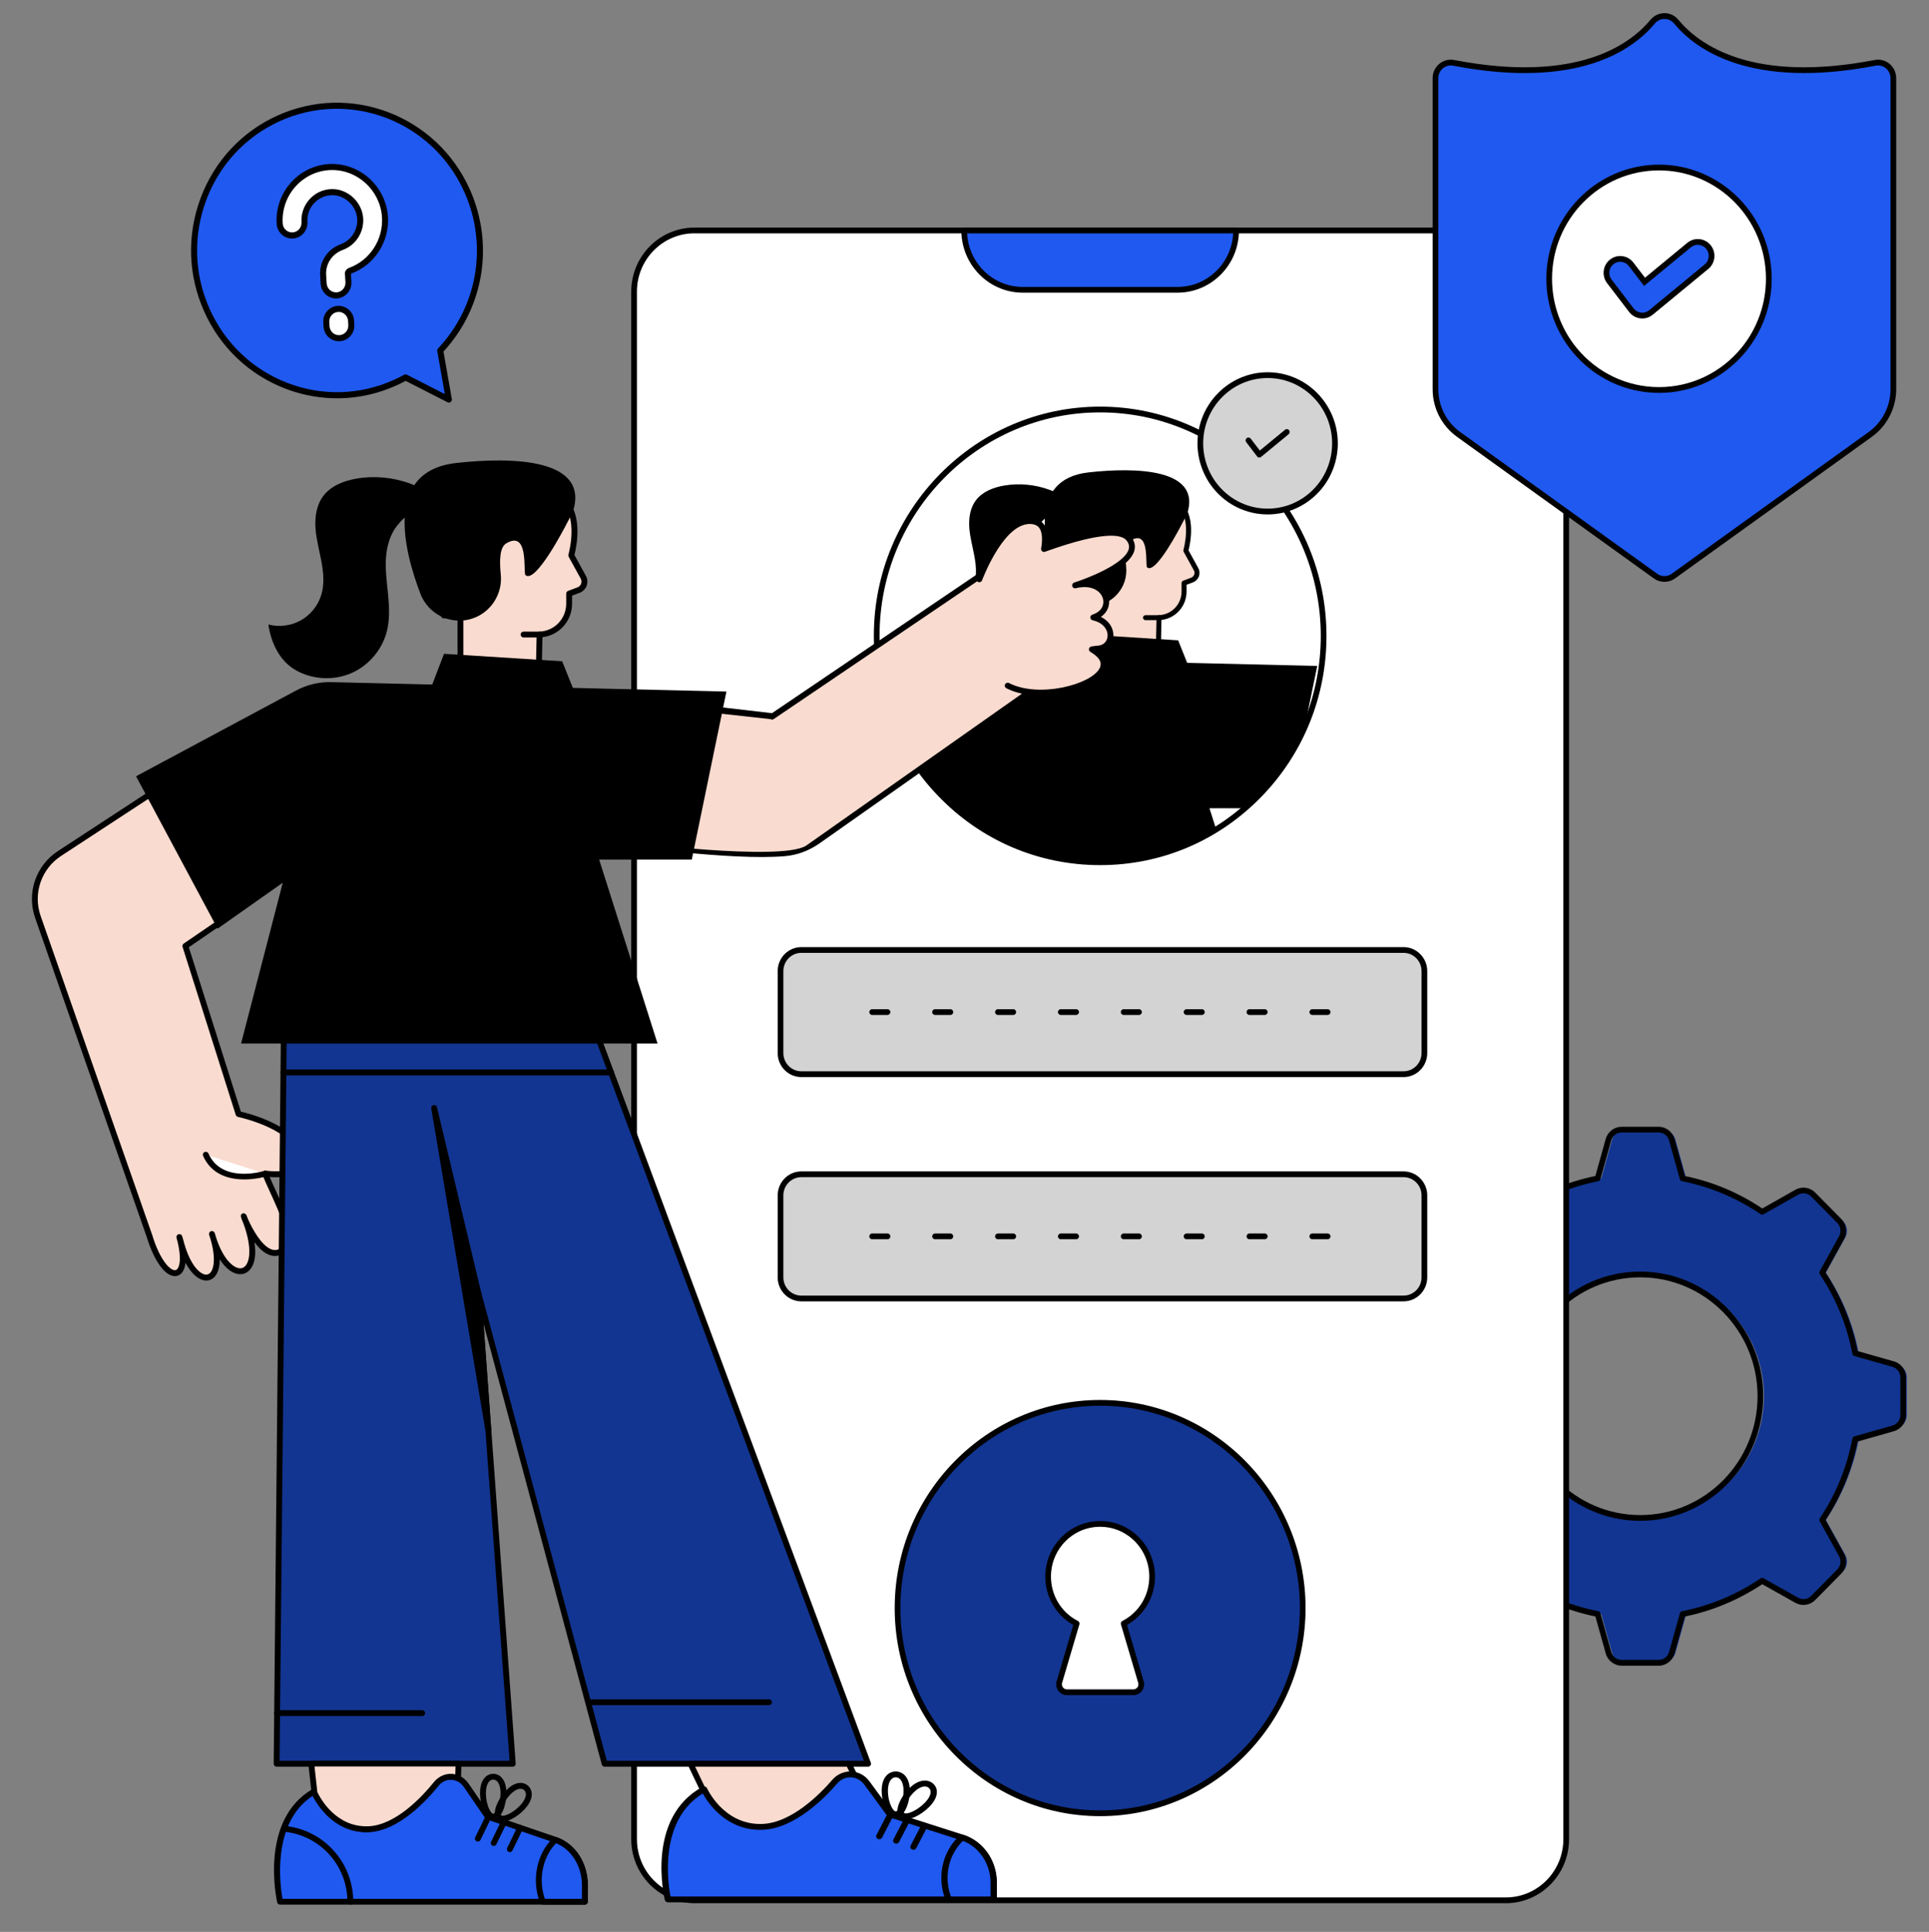 <?xml version="1.0" encoding="UTF-8"?>
<svg id="Layer_1" data-name="Layer 1" xmlns="http://www.w3.org/2000/svg" xmlns:xlink="http://www.w3.org/1999/xlink" viewBox="0 0 1071.06 1072.72">
  <rect x="0" y="0" width="1071.06" height="1072.72" fill="#808080" stroke="none"/>
  <defs>
    <style>
      .cls-1 {
        fill: none;
      }

      .cls-2 {
        clip-path: url(#clippath);
      }

      .cls-3 {
        fill: #f9dbcf;
      }

      .cls-4 {
        fill: #fff;
      }

      .cls-5 {
        fill: #d3d3d3;
      }

      .cls-6 {
        fill: #123591;
      }

      .cls-7 {
        fill: #1f59f0;
      }
    </style>
    <clipPath id="clippath">
      <path id="clip" class="cls-1" d="M734.92,353.1c0,34.05-13.36,64.92-35.08,87.57-22.54,23.51-54.09,38.12-89,38.12s-66.46-14.61-89-38.12c-21.72-22.64-35.08-53.51-35.08-87.57,0-69.42,55.55-125.7,124.07-125.7,68.52,0,124.07,56.28,124.07,125.7Z"/>
    </clipPath>
  </defs>
  <path class="cls-6" d="M1053.19,757.43l-21.12-6c-3.11-16.27-9.45-31.46-18.28-44.74l10.76-19.49c1.65-3,1.14-6.77-1.27-9.2l-14.51-14.73c-2.41-2.42-6.13-2.94-9.11-1.27l-19.24,10.88c-13.1-8.95-28.09-15.36-44.15-18.52l-6.01-21.5c-.92-3.31-3.92-5.61-7.32-5.61h-20.51c-3.42,0-6.4,2.3-7.34,5.61l-6.01,21.51c-16.04,3.17-31.03,9.58-44.15,18.52l-19.24-10.88c-2.98-1.68-6.68-1.16-9.09,1.27l-14.53,14.72c-2.41,2.44-2.93,6.2-1.25,9.2l10.74,19.49c-8.83,13.29-15.16,28.47-18.28,44.74l-21.12,6c-3.29,.93-5.55,3.97-5.55,7.44v20.84c0,3.47,2.26,6.49,5.55,7.44l21.12,6c3.13,16.36,9.45,31.55,18.28,44.82l-10.74,19.4c-1.65,3.02-1.14,6.78,1.27,9.23l14.52,14.72c2.41,2.42,6.11,2.96,9.09,1.29l19.24-10.83c13.11,8.85,28.11,15.28,44.15,18.45l6.01,21.49c.94,3.31,3.92,5.61,7.34,5.61h20.51c3.4,0,6.4-2.29,7.32-5.61l6.01-21.49c16.06-3.17,31.05-9.6,44.15-18.45l19.26,10.83c2.96,1.68,6.68,1.13,9.07-1.29l14.53-14.72c2.41-2.44,2.93-6.21,1.25-9.23l-10.74-19.4c8.83-13.27,15.18-28.45,18.28-44.82l21.11-6c3.29-.95,5.55-3.97,5.55-7.44v-20.84c0-3.46-2.26-6.5-5.55-7.43Zm-140.46,85.44c-36.94,0-66.83-30.26-66.83-67.59s29.89-67.61,66.83-67.61,66.71,30.28,66.71,67.61c0,37.33-29.89,67.59-66.71,67.59Z"/>
  <path d="M920.94,924.9h-20.51c-4.09,0-7.73-2.78-8.85-6.77l-5.75-20.55c-15.3-3.15-29.75-9.19-42.96-17.95l-18.4,10.36c-3.56,2.01-8.07,1.37-10.97-1.55l-14.52-14.73c-2.89-2.93-3.53-7.51-1.53-11.13l10.27-18.55c-8.69-13.29-14.67-27.95-17.79-43.61l-20.18-5.74c-3.95-1.14-6.71-4.83-6.71-8.98v-20.83c0-4.17,2.76-7.86,6.71-8.98l20.18-5.73c3.13-15.61,9.11-30.24,17.79-43.54l-10.28-18.63c-2.01-3.61-1.39-8.18,1.51-11.12l14.53-14.72c2.9-2.91,7.41-3.54,10.97-1.53l18.4,10.4c13.12-8.79,27.57-14.86,42.96-18.03l5.75-20.56c1.12-3.99,4.77-6.77,8.86-6.77h20.51c4.1,0,7.74,2.79,8.84,6.78l5.75,20.56c15.41,3.17,29.86,9.23,42.96,18.03l18.4-10.4c3.57-2.01,8.09-1.39,10.98,1.53l14.52,14.73c2.89,2.93,3.53,7.51,1.53,11.12l-10.29,18.64c8.71,13.33,14.69,27.96,17.79,43.54l20.18,5.74c3.95,1.12,6.71,4.81,6.71,8.97v20.83c0,4.14-2.75,7.84-6.7,8.97l-20.19,5.74c-3.09,15.63-9.07,30.29-17.79,43.61l10.27,18.54c2.01,3.62,1.38,8.2-1.51,11.14l-14.53,14.72c-2.89,2.93-7.4,3.57-10.96,1.55l-18.41-10.35c-13.2,8.77-27.64,14.8-42.96,17.95l-5.75,20.55c-1.1,3.98-4.74,6.77-8.84,6.77Zm-78.01-48.75c.31,0,.61,.09,.88,.27,13.35,9.01,28.01,15.14,43.57,18.21,.58,.12,1.05,.55,1.22,1.13l6.02,21.48c.74,2.62,3.13,4.45,5.82,4.45h20.51c2.69,0,5.07-1.83,5.8-4.44l6.01-21.49c.16-.58,.63-1.02,1.22-1.13,15.58-3.07,30.24-9.2,43.57-18.21,.49-.33,1.12-.36,1.64-.07l19.26,10.83c2.34,1.33,5.29,.9,7.18-1.02l14.53-14.72c1.9-1.93,2.31-4.93,.99-7.31l-10.75-19.4c-.29-.53-.26-1.18,.07-1.68,8.95-13.46,15.02-28.34,18.04-44.23,.11-.6,.55-1.07,1.12-1.24l21.12-6c2.63-.76,4.4-3.13,4.4-5.9v-20.83c0-2.73-1.81-5.16-4.4-5.9h0l-21.12-6c-.58-.16-1.01-.64-1.12-1.24-3.02-15.83-9.1-30.69-18.04-44.16-.34-.5-.36-1.15-.07-1.68l10.76-19.49c1.31-2.37,.89-5.36-1.01-7.29l-14.52-14.72c-1.9-1.91-4.88-2.32-7.22-1l-19.24,10.88c-.51,.29-1.16,.26-1.65-.07-13.23-9.04-27.89-15.19-43.56-18.28-.58-.12-1.05-.55-1.22-1.13l-6.01-21.51c-.72-2.62-3.11-4.44-5.8-4.44h-20.51c-2.69,0-5.08,1.83-5.82,4.45l-6.01,21.5c-.16,.58-.63,1.02-1.22,1.13-15.66,3.09-30.31,9.24-43.56,18.28-.49,.33-1.14,.36-1.65,.07l-19.24-10.88c-2.35-1.32-5.31-.9-7.2,1l-14.53,14.72c-1.9,1.93-2.31,4.92-.99,7.29l10.75,19.5c.29,.53,.26,1.17-.07,1.67-8.92,13.43-14.99,28.28-18.04,44.16-.11,.59-.55,1.07-1.12,1.23l-21.11,6c-2.59,.73-4.4,3.16-4.4,5.9v20.83c0,2.77,1.77,5.13,4.41,5.9l21.11,6c.57,.16,1.01,.64,1.12,1.24,3.04,15.93,9.11,30.81,18.04,44.23,.34,.5,.36,1.15,.07,1.68l-10.74,19.4c-1.31,2.38-.89,5.39,1.01,7.31l14.51,14.72c1.9,1.92,4.87,2.33,7.2,1.02l19.24-10.83c.22-.12,.48-.18,.75-.18Zm67.8-31.69c-37.72,0-68.41-31.04-68.41-69.19s30.69-69.21,68.41-69.21,68.29,31.04,68.29,69.21c0,38.15-30.64,69.19-68.29,69.19Zm0-135.2c-35.97,0-65.24,29.61-65.24,66.01s29.27,65.99,65.24,65.99,65.14-29.6,65.14-65.99c0-36.4-29.22-66.01-65.14-66.01Z"/>
  <path class="cls-4" d="M869.62,161.91V1021.25c0,18.74-15,33.94-33.5,33.94H385.57c-18.5,0-33.5-15.19-33.5-33.94V161.91c0-18.74,15-33.94,33.5-33.94h450.55c18.5,0,33.5,15.19,33.5,33.94Z"/>
  <path d="M836.12,1056.78H385.57c-19.34,0-35.08-15.94-35.08-35.54V161.91c0-19.6,15.74-35.54,35.08-35.54h450.55c19.34,0,35.08,15.94,35.08,35.54V1021.25c0,19.59-15.74,35.54-35.08,35.54ZM385.57,129.56c-17.6,0-31.92,14.51-31.92,32.34V1021.24c0,17.83,14.32,32.34,31.92,32.34h450.55c17.6,0,31.92-14.51,31.92-32.34V161.91c0-17.83-14.32-32.34-31.92-32.34H385.57Z"/>
  <path class="cls-6" d="M723.33,892.89c0,62.94-50.36,113.96-112.49,113.96s-112.47-51.02-112.47-113.96,50.36-113.94,112.47-113.94,112.49,51.02,112.49,113.94Z"/>
  <path d="M610.83,1008.46c-62.89,0-114.05-51.84-114.05-115.56s51.16-115.54,114.05-115.54,114.07,51.83,114.07,115.54-51.17,115.56-114.07,115.56Zm0-227.91c-61.14,0-110.89,50.4-110.89,112.34s49.74,112.36,110.89,112.36,110.92-50.41,110.92-112.36c0-61.95-49.75-112.34-110.92-112.34Z"/>
  <path class="cls-7" d="M686.32,127.97h0c0,18.19-14.55,32.93-32.51,32.93h-85.94c-17.95,0-32.51-14.74-32.51-32.93h150.96Z"/>
  <path d="M653.82,162.51h-85.94c-18.8,0-34.09-15.49-34.09-34.54,0-.88,.71-1.6,1.58-1.6h150.96c.87,0,1.58,.72,1.58,1.6,0,19.05-15.29,34.54-34.09,34.54Zm-116.83-32.93c.83,16.54,14.36,29.73,30.89,29.73h85.94c16.53,0,30.06-13.2,30.89-29.73h-147.72Z"/>
  <path class="cls-5" d="M790.87,539.2v45.54c0,6.47-5.18,11.71-11.56,11.71H444.94c-6.39,0-11.56-5.24-11.56-11.71v-45.54c0-6.47,5.18-11.71,11.56-11.71h334.38c6.38,0,11.56,5.24,11.56,11.71Z"/>
  <path d="M779.32,598.06H444.94c-7.25,0-13.14-5.97-13.14-13.31v-45.54c0-7.34,5.89-13.31,13.14-13.31h334.38c7.25,0,13.14,5.97,13.14,13.31v45.54c0,7.34-5.89,13.31-13.14,13.31Zm-334.38-68.97c-5.5,0-9.98,4.54-9.98,10.11v45.54c0,5.57,4.48,10.11,9.98,10.11h334.38c5.5,0,9.98-4.54,9.98-10.11v-45.54c0-5.57-4.48-10.11-9.98-10.11H444.94Z"/>
  <path d="M492.78,563.57h-8.52c-.87,0-1.58-.72-1.58-1.6s.71-1.6,1.58-1.6h8.52c.87,0,1.58,.72,1.58,1.6s-.7,1.6-1.58,1.6Zm34.91,0h-8.52c-.87,0-1.58-.72-1.58-1.6s.71-1.6,1.58-1.6h8.52c.87,0,1.58,.72,1.58,1.6s-.7,1.6-1.58,1.6Zm34.92,0h-8.52c-.87,0-1.58-.72-1.58-1.6s.71-1.6,1.58-1.6h8.52c.87,0,1.58,.72,1.58,1.6s-.71,1.6-1.58,1.6Zm34.91,0h-8.52c-.87,0-1.58-.72-1.58-1.6s.71-1.6,1.58-1.6h8.52c.87,0,1.58,.72,1.58,1.6s-.71,1.6-1.58,1.6Zm34.91,0h-8.52c-.87,0-1.58-.72-1.58-1.6s.71-1.6,1.58-1.6h8.52c.87,0,1.58,.72,1.58,1.6s-.71,1.6-1.58,1.6Zm34.91,0h-8.52c-.87,0-1.58-.72-1.58-1.6s.71-1.6,1.58-1.6h8.52c.87,0,1.58,.72,1.58,1.6s-.71,1.6-1.58,1.6Zm34.91,0h-8.52c-.87,0-1.58-.72-1.58-1.6s.71-1.6,1.58-1.6h8.52c.87,0,1.58,.72,1.58,1.6s-.71,1.6-1.58,1.6Zm34.91,0h-8.52c-.87,0-1.58-.72-1.58-1.6s.71-1.6,1.58-1.6h8.52c.87,0,1.58,.72,1.58,1.6s-.71,1.6-1.58,1.6Z"/>
  <path class="cls-5" d="M790.87,663.75v45.54c0,6.47-5.18,11.71-11.56,11.71H444.94c-6.39,0-11.56-5.24-11.56-11.71v-45.54c0-6.47,5.18-11.71,11.56-11.71h334.38c6.38,0,11.56,5.25,11.56,11.71Z"/>
  <path d="M779.32,722.6H444.94c-7.25,0-13.14-5.97-13.14-13.31v-45.54c0-7.34,5.89-13.31,13.14-13.31h334.38c7.25,0,13.14,5.97,13.14,13.31v45.54c0,7.34-5.89,13.31-13.14,13.31Zm-334.38-68.96c-5.5,0-9.98,4.54-9.98,10.11v45.54c0,5.57,4.48,10.11,9.98,10.11h334.38c5.5,0,9.98-4.54,9.98-10.11v-45.54c0-5.57-4.48-10.11-9.98-10.11H444.94Z"/>
  <path d="M492.78,688.12h-8.52c-.87,0-1.58-.72-1.58-1.6s.71-1.6,1.58-1.6h8.52c.87,0,1.58,.72,1.58,1.6s-.7,1.6-1.58,1.6Zm34.91,0h-8.52c-.87,0-1.58-.72-1.58-1.6s.71-1.6,1.58-1.6h8.52c.87,0,1.58,.72,1.58,1.6s-.7,1.6-1.58,1.6Zm34.92,0h-8.52c-.87,0-1.58-.72-1.58-1.6s.71-1.6,1.58-1.6h8.52c.87,0,1.58,.72,1.58,1.6s-.71,1.6-1.58,1.6Zm34.91,0h-8.52c-.87,0-1.58-.72-1.58-1.6s.71-1.6,1.58-1.6h8.52c.87,0,1.58,.72,1.58,1.6s-.71,1.6-1.58,1.6Zm34.91,0h-8.52c-.87,0-1.58-.72-1.58-1.6s.71-1.6,1.58-1.6h8.52c.87,0,1.58,.72,1.58,1.6s-.71,1.6-1.58,1.6Zm34.91,0h-8.52c-.87,0-1.58-.72-1.58-1.6s.71-1.6,1.58-1.6h8.52c.87,0,1.58,.72,1.58,1.6s-.71,1.6-1.58,1.6Zm34.91,0h-8.52c-.87,0-1.58-.72-1.58-1.6s.71-1.6,1.58-1.6h8.52c.87,0,1.58,.72,1.58,1.6s-.71,1.6-1.58,1.6Zm34.91,0h-8.52c-.87,0-1.58-.72-1.58-1.6s.71-1.6,1.58-1.6h8.52c.87,0,1.58,.72,1.58,1.6s-.71,1.6-1.58,1.6Z"/>
  <g class="cls-2">
    <g>
      <path class="cls-3" d="M661.87,322.07l-4.44,1.67v4.71c0,7.83-6.16,14.21-13.9,14.51l-.36,16.03-36.86-5.01v-19.98h-7.83v-56.28s43.14-7.5,55.25,1.32c10.25,7.47,4.69,26.7,4.69,26.7l5.65,10.3c1.26,2.26,.22,5.11-2.21,6.03Z"/>
      <path d="M643.19,360.36c-.06,0-.12,0-.19-.01l-36.86-5.01c-.68-.09-1.19-.67-1.19-1.36v-18.61h-6.45c-.76,0-1.37-.61-1.37-1.37v-56.27c0-.67,.48-1.24,1.14-1.35,1.78-.31,43.86-7.5,56.3,1.56,10.02,7.3,6.22,24.28,5.35,27.64l5.39,9.81c.79,1.42,.92,3.11,.36,4.64-.56,1.54-1.76,2.75-3.3,3.33h0l-3.55,1.34v3.76c0,8.14-6.02,14.84-13.92,15.78l-.33,14.79c0,.39-.19,.76-.48,1.02-.26,.21-.58,.33-.9,.33Zm-35.49-7.59l34.14,4.64,.32-14.49c.01-.73,.59-1.32,1.32-1.35,7.05-.27,12.58-6.04,12.58-13.13v-4.71c0-.57,.36-1.08,.89-1.29l4.43-1.67c.78-.3,1.4-.92,1.69-1.71,.29-.78,.22-1.64-.19-2.37l-5.66-10.31c-.18-.32-.22-.69-.11-1.04,.05-.19,5.17-18.4-4.18-25.21-10.44-7.61-46.21-2.36-53.07-1.26v53.73h6.45c.76,0,1.37,.61,1.37,1.37v18.79h0Zm54.17-30.71h0Z"/>
      <path d="M698.99,535.26l-27.44-86.46h43.54l16.29-79.02-185.77-4.43c-5.79-.14-11.51,1.23-16.61,3.96l-75.19,40.3,38.34,71.65,30.64-21.59-19.6,75.6h195.81Z"/>
      <polygon points="592.86 367.03 598.61 352.02 654.16 355.55 660.1 370.39 592.86 367.03"/>
      <path d="M643.54,344.34h-7.53c-.76,0-1.37-.61-1.37-1.37s.62-1.37,1.37-1.37h7.53c.76,0,1.37,.61,1.37,1.37s-.62,1.37-1.37,1.37Z"/>
      <path d="M605.82,336.42h0c11.66,0,20.63-10.12,19.46-21.73-.68-6.75-.48-12.72,2.54-14.55,10.87-6.63,7.93,13.78,9.06,14.86,4.74,4.48,18.97-23.34,18.97-23.34l3.24-6.15c8.4-25.26-28.15-26.18-54.77-23.19-34.22,3.85-24.52,41.26-16.84,61.45,2.9,7.61,10.18,12.66,18.32,12.66Z"/>
      <path d="M590.75,275.29c7.61,1.35,7.19,10.48-8.32,11.8-2.23,.19-3.85,2.35-5.32,4.04-3.77,4.34-5.41,10.19-5.78,15.91-.35,5.72,.46,11.47,1,17.17,.55,5.72,.83,11.57-.56,17.14-2.16,8.67-8.52,16.19-16.72,19.76s-18.04,3.09-25.85-1.23c-7.81-4.32-11.84-12.8-13.17-21.64,5.1,1.34,10.69,.61,15.28-1.97,4.6-2.56,8.11-6.99,9.63-12.03,1.51-5.08,1.02-10.52,.03-15.72-.98-5.21-2.42-10.34-2.78-15.63-.35-5.29,.49-10.87,3.67-15.1,3.58-4.74,9.57-7.1,15.42-8.13,8.43-1.49,17.24-.67,25.29,2.25,2.11,.77,4.11,1.74,6.13,2.72,.92,.44,1.52,.65,2.06,.65Z"/>
    </g>
  </g>
  <path d="M610.85,480.38c-34.26,0-66.27-13.71-90.13-38.6-22.91-23.88-35.53-55.38-35.53-88.68,0-70.19,56.37-127.31,125.66-127.31s125.66,57.11,125.66,127.31c0,33.3-12.62,64.8-35.53,88.68-23.87,24.89-55.88,38.6-90.13,38.6Zm0-251.39c-67.55,0-122.49,55.67-122.49,124.1,0,32.46,12.3,63.17,34.63,86.45,23.26,24.27,54.47,37.63,87.86,37.63s64.6-13.36,87.87-37.63c22.33-23.29,34.63-53.98,34.63-86.45,0-68.43-54.96-124.1-122.5-124.1Z"/>
  <ellipse cx="564.81" cy="343.62" rx="3.14" ry="3.18"/>
  <ellipse cx="587.05" cy="353.53" rx="3.14" ry="3.18"/>
  <path d="M578.44,375.55c-.24,0-.49-.05-.71-.18-.78-.4-1.09-1.37-.69-2.15,1.41-2.79,3.57-4.78,6.08-5.6,2.1-.68,4.25-.5,6.22,.53,.77,.41,1.08,1.37,.68,2.16-.4,.78-1.35,1.1-2.13,.69-1.21-.63-2.52-.74-3.81-.32-1.71,.56-3.21,1.98-4.24,4.01-.28,.55-.83,.87-1.41,.87Zm-10.17-10.95c-.18,0-.37,0-.55-.02-1.7-.12-3.74-.96-4.36-2.97-.41-1.31,0-2.58,.39-3.53,.97-2.32,2.7-4.05,4.39-5.72,.6-.6,1.2-1.19,1.75-1.8,1.69-1.89,2.42-4.13,2.18-6.66-.33-3.44-2.36-6.3-3.37-7.07-1.85-1.41-4.7-3.03-7.7-2.74-.91,.05-1.64-.56-1.72-1.45-.08-.88,.56-1.66,1.43-1.74,3.15-.3,6.59,.86,9.89,3.37,1.95,1.47,4.23,5.24,4.62,9.32,.32,3.41-.7,6.56-2.98,9.11-.59,.66-1.23,1.3-1.88,1.94-1.53,1.52-2.96,2.95-3.69,4.68-.1,.24-.41,.98-.29,1.34,.11,.36,.79,.67,1.56,.73,2.29,.18,4.59-1.25,5.49-3.38,.35-.81,1.29-1.18,2.08-.83,.8,.35,1.16,1.3,.82,2.11-1.36,3.14-4.68,5.3-8.06,5.3Z"/>
  <path class="cls-3" d="M629.85,349.42c.56-2.98,3.4-4.93,6.34-4.36"/>
  <g>
    <path class="cls-5" d="M741.23,246.19c0,9.19-3.24,17.63-8.61,24.17-6.86,8.36-17.19,13.68-28.76,13.68s-21.91-5.31-28.77-13.68c-5.38-6.55-8.61-14.98-8.61-24.17,0-20.91,16.74-37.87,37.38-37.87s37.37,16.96,37.37,37.87Z"/>
    <path d="M703.86,285.64c-11.62,0-22.55-5.19-29.99-14.26-5.79-7.05-8.98-16-8.98-25.2,0-21.76,17.48-39.47,38.97-39.47s38.95,17.71,38.95,39.47c0,9.19-3.19,18.14-8.97,25.2-7.44,9.06-18.36,14.26-29.98,14.26Zm0-75.73c-19.75,0-35.8,16.27-35.8,36.27,0,8.45,2.93,16.67,8.25,23.15,6.83,8.33,16.87,13.1,27.55,13.1s20.71-4.77,27.54-13.1c5.32-6.48,8.25-14.71,8.25-23.15,0-20-16.06-36.27-35.79-36.27Z"/>
    <path d="M699.25,254.06c-.06,0-.12,0-.18-.01-.42-.05-.81-.27-1.07-.61l-6.05-7.91c-.54-.7-.41-1.7,.28-2.25s1.69-.41,2.22,.28l5.06,6.61,14-11.54c.68-.56,1.67-.45,2.22,.23s.45,1.69-.23,2.25l-15.26,12.57c-.29,.24-.64,.36-1.01,.36Z"/>
  </g>
  <g>
    <path class="cls-4" d="M623.9,901.48l9.6,32.49c.84,2.83-1.25,5.68-4.17,5.68h-36.95c-2.91,0-5.01-2.85-4.17-5.68l9.6-32.47c-10.18-5.22-16.92-16.39-15.7-29.04,1.3-13.54,12.05-24.61,25.4-26.12,17.45-1.97,32.21,11.8,32.21,29.06,0,11.41-6.44,21.27-15.82,26.09Z"/>
    <path d="M629.33,941.25h-36.95c-1.89,0-3.63-.88-4.76-2.42-1.13-1.54-1.47-3.47-.92-5.31l9.23-31.21c-10.57-6-16.58-17.63-15.39-29.99,1.38-14.37,12.65-25.95,26.8-27.55,8.81-1,17.27,1.73,23.81,7.66,6.45,5.85,10.15,14.23,10.15,22.98,0,11.24-5.91,21.42-15.52,26.88l9.23,31.24c.54,1.84,.21,3.77-.92,5.31-1.13,1.55-2.86,2.43-4.75,2.43Zm-18.46-93.49c-1.05,0-2.12,.06-3.19,.18-12.67,1.43-22.77,11.81-24.01,24.68-1.1,11.49,4.72,22.27,14.85,27.46,.68,.35,1.02,1.15,.8,1.88l-9.6,32.47c-.25,.86-.1,1.76,.43,2.49,.53,.72,1.34,1.13,2.22,1.13h36.95c.89,0,1.7-.41,2.23-1.13,.52-.72,.69-1.63,.43-2.48l-9.6-32.49c-.22-.74,.12-1.53,.8-1.88,9.23-4.73,14.95-14.18,14.95-24.66,0-7.85-3.32-15.36-9.1-20.6-5.07-4.6-11.43-7.05-18.17-7.05Z"/>
  </g>
  <g>
    <path class="cls-7" d="M1041.2,34.88c5.23-1.01,10.06,3.11,10.06,8.5V216.15c0,9.94-4.78,19.27-12.82,25.06l-109.34,78.68c-2.96,2.13-6.92,2.13-9.88,0l-109.36-78.68c-8.05-5.79-12.83-15.12-12.83-25.07V43.37c0-5.39,4.83-9.51,10.06-8.5,68.85,13.24,98.85-8.8,110.53-22.86,3.4-4.1,9.62-4.16,13.02-.06,11.64,14.06,41.63,36.19,110.55,22.93Z"/>
    <path d="M924.16,323.09c-2.05,0-4.1-.63-5.85-1.89l-109.36-78.68c-8.45-6.08-13.49-15.94-13.49-26.37V43.38c0-3.07,1.34-5.95,3.67-7.91,2.31-1.94,5.33-2.72,8.27-2.16,67.89,13.06,97.44-8.38,109.02-22.32,1.94-2.34,4.78-3.68,7.78-3.68h.01c2.96,0,5.75,1.32,7.65,3.62,11.56,13.97,41.11,35.46,109.05,22.38,2.95-.56,5.95,.22,8.26,2.16,2.34,1.96,3.67,4.84,3.67,7.91V216.16c0,10.43-5.05,20.29-13.49,26.37l-109.34,78.68c-1.76,1.25-3.81,1.88-5.86,1.88ZM805.53,36.33c-1.58,0-3.13,.56-4.38,1.61-1.61,1.35-2.53,3.33-2.53,5.44V216.15c0,9.4,4.55,18.28,12.16,23.76l109.36,78.68c2.41,1.73,5.65,1.73,8.05,0l109.34-78.68c7.61-5.48,12.16-14.36,12.16-23.76V43.38c0-2.11-.92-4.09-2.53-5.44-1.58-1.33-3.64-1.87-5.66-1.48h0c-69.52,13.37-100.06-8.97-112.06-23.47-1.3-1.57-3.21-2.47-5.24-2.47h0c-2.07,0-4.02,.93-5.36,2.54-12.02,14.48-42.55,36.77-112.03,23.41-.43-.09-.86-.13-1.28-.13Zm235.67-1.45h0Z"/>
  </g>
  <g>
    <path class="cls-4" d="M982.13,154.8c0,15-5.28,28.75-14.05,39.44-11.19,13.64-28.05,22.32-46.92,22.32s-35.74-8.67-46.94-22.32c-8.77-10.68-14.05-24.44-14.05-39.44,0-34.12,27.31-61.79,60.99-61.79s60.97,27.66,60.97,61.79Z"/>
    <path d="M921.16,218.16c-18.66,0-36.21-8.34-48.15-22.89-9.29-11.33-14.41-25.7-14.41-40.46,0-34.95,28.07-63.39,62.57-63.39s62.55,28.44,62.55,63.39c0,14.76-5.12,29.13-14.41,40.46-11.94,14.55-29.49,22.89-48.14,22.89Zm0-123.54c-32.76,0-59.41,27-59.41,60.19,0,14.02,4.86,27.66,13.68,38.41,11.34,13.81,28,21.74,45.73,21.74s34.37-7.92,45.7-21.74c8.83-10.76,13.68-24.4,13.68-38.41,0-33.19-26.64-60.19-59.39-60.19Z"/>
  </g>
  <g>
    <path class="cls-7" d="M911.85,175.24c-.29,0-.58-.02-.87-.05-2.04-.24-3.92-1.3-5.17-2.95l-12.23-15.98c-2.59-3.38-1.98-8.25,1.36-10.87,3.33-2.62,8.14-2.02,10.73,1.38l7.44,9.72,24.76-20.4c3.28-2.7,8.09-2.2,10.76,1.12,2.67,3.32,2.17,8.2-1.11,10.9l-30.83,25.4c-1.37,1.13-3.07,1.74-4.82,1.74Z"/>
    <path d="M911.85,176.84c-.36,0-.71-.02-1.06-.06-2.44-.28-4.72-1.58-6.23-3.56l-12.23-15.98c-1.51-1.97-2.17-4.42-1.87-6.9,.31-2.48,1.55-4.68,3.5-6.21,1.95-1.53,4.38-2.21,6.83-1.89,2.44,.31,4.62,1.58,6.13,3.55l6.45,8.42,23.5-19.37c1.91-1.58,4.33-2.3,6.77-2.05,2.45,.26,4.66,1.46,6.21,3.4,1.56,1.93,2.27,4.37,2.02,6.85s-1.44,4.72-3.36,6.3l-30.83,25.4c-1.65,1.35-3.72,2.1-5.82,2.1Zm-12.24-31.48c-1.34,0-2.63,.45-3.71,1.29-1.28,1.01-2.1,2.45-2.3,4.08-.21,1.63,.23,3.24,1.23,4.54l12.23,15.98c.99,1.3,2.49,2.15,4.1,2.34,1.67,.2,3.26-.31,4.52-1.34l30.83-25.4c1.26-1.04,2.04-2.51,2.21-4.14,.17-1.63-.3-3.23-1.33-4.5-1.02-1.28-2.48-2.07-4.08-2.24-1.62-.18-3.19,.31-4.45,1.35l-26.01,21.43-8.43-11.01c-.99-1.3-2.42-2.13-4.02-2.33-.26-.03-.52-.05-.78-.05Z"/>
  </g>
  <g>
    <path class="cls-7" d="M244.43,194.64l4.79,27.2-24.03-12.27c-1.75,.98-3.57,1.9-5.41,2.73-39.95,18.28-86.92,.26-104.95-40.19-18.02-40.43-.31-88.05,39.63-106.3,39.91-18.26,86.91-.26,104.93,40.15,13.73,30.77,6.74,65.69-14.95,88.68Z"/>
    <path d="M249.22,223.54c-.26,0-.51-.06-.75-.18l-23.25-11.87c-1.58,.86-3.18,1.65-4.76,2.37-19.71,9.02-41.73,9.72-61.96,1.97-20.23-7.75-36.28-23.02-45.19-43-8.9-19.97-9.6-42.26-1.96-62.76,7.64-20.51,22.71-36.77,42.43-45.78,40.69-18.61,88.75-.23,107.13,41,13.57,30.41,7.79,65.61-14.68,89.92l4.64,26.36c.11,.63-.14,1.27-.64,1.65-.3,.21-.64,.32-1,.32Zm-24.03-15.65c.26,0,.51,.06,.75,.18l21.05,10.75-4.2-23.87c-.09-.53,.07-1.08,.43-1.46,22.01-23.33,27.76-57.41,14.64-86.82-17.63-39.52-63.71-57.16-102.72-39.31-18.91,8.64-33.36,24.23-40.68,43.89-7.32,19.65-6.65,41.03,1.88,60.17,8.54,19.16,23.92,33.8,43.32,41.23,19.41,7.43,40.51,6.76,59.42-1.89,1.76-.8,3.54-1.7,5.3-2.68,.25-.13,.52-.2,.8-.2Z"/>
  </g>
  <g>
    <path class="cls-4" d="M186.58,164.03c-3.62,0-6.65-2.86-6.88-6.56l-.29-4.77c-.41-6.87,3.76-13.1,10.37-15.52,6.49-2.37,10.68-8.91,10.19-15.9-.58-8.24-8.03-14.95-16.11-14.57-4.2,.18-8.06,2.01-10.86,5.16-2.81,3.16-4.22,7.23-3.97,11.47,.23,3.85-2.66,7.16-6.46,7.39-3.82,.24-7.07-2.7-7.3-6.55-.48-8.01,2.18-15.71,7.49-21.67,5.31-5.96,12.6-9.43,20.52-9.76,15.67-.61,29.34,11.69,30.44,27.55,.92,13.2-7,25.54-19.27,30.02-.67,.24-1.33,.82-1.29,1.54l.29,4.77c.23,3.85-2.66,7.16-6.46,7.39-.14,0-.28,.01-.42,.01Z"/>
    <path d="M186.58,165.72c-4.52,0-8.27-3.58-8.54-8.15l-.29-4.77c-.46-7.62,4.15-14.54,11.47-17.21,5.79-2.12,9.53-7.95,9.1-14.19-.51-7.26-7.17-13.39-14.37-13-3.75,.16-7.2,1.8-9.71,4.61-2.51,2.82-3.77,6.45-3.54,10.23,.29,4.77-3.32,8.89-8.03,9.18-2.27,.16-4.49-.62-6.2-2.17-1.71-1.53-2.72-3.65-2.86-5.97-.51-8.47,2.31-16.6,7.92-22.9,5.61-6.3,13.32-9.97,21.69-10.32,16.56-.66,31.01,12.42,32.17,29.11,.98,13.95-7.4,27-20.37,31.73-.07,.02-.13,.06-.18,.09l.27,4.53c.14,2.31-.62,4.54-2.14,6.27-1.51,1.73-3.61,2.76-5.89,2.91-.16,.01-.34,.02-.51,.02Zm-2.04-60.72c8.74,0,16.48,7.24,17.11,16.16,.54,7.75-4.1,14.98-11.29,17.6-5.92,2.16-9.64,7.72-9.28,13.83l.29,4.77c.17,2.79,2.45,4.98,5.21,4.98h.32c1.4-.09,2.68-.73,3.6-1.79,.92-1.06,1.39-2.42,1.31-3.83l-.29-4.77c-.08-1.38,.88-2.68,2.39-3.23,11.57-4.23,19.05-15.87,18.17-28.31-1.04-14.9-13.87-26.56-28.71-25.98-7.47,.32-14.34,3.59-19.35,9.21-5,5.62-7.51,12.88-7.06,20.44,.09,1.42,.7,2.71,1.75,3.64,1.04,.94,2.39,1.41,3.79,1.32,1.4-.08,2.67-.72,3.59-1.77,.92-1.06,1.39-2.42,1.31-3.83-.28-4.69,1.28-9.21,4.39-12.7,3.11-3.49,7.38-5.52,12.03-5.72,.24,0,.48-.01,.73-.01Z"/>
  </g>
  <g>
    <path class="cls-4" d="M188.18,187.8c-3.62,0-6.65-2.86-6.88-6.56l-.14-2.32c-.23-3.85,2.66-7.16,6.46-7.39,3.84-.23,7.07,2.7,7.3,6.55l.14,2.32c.23,3.85-2.66,7.16-6.46,7.39-.14,0-.29,.01-.42,.01Z"/>
    <path d="M188.18,189.49c-4.52,0-8.27-3.58-8.54-8.15l-.14-2.32c-.14-2.31,.62-4.54,2.14-6.28s3.61-2.76,5.89-2.91c4.74-.22,8.78,3.36,9.06,8.13l.14,2.32c.29,4.77-3.32,8.9-8.03,9.19-.18,.01-.35,.02-.52,.02Zm-.13-16.29c-.11,0-.21,0-.32,.01-1.39,.08-2.67,.72-3.59,1.77s-1.39,2.42-1.31,3.83l.14,2.32c.17,2.79,2.45,4.98,5.21,4.98h.32c2.88-.18,5.08-2.71,4.9-5.62l-.14-2.32c-.16-2.8-2.47-4.98-5.21-4.98Z"/>
  </g>
  <g>
    <path class="cls-3" d="M321.25,327.66l-5.24,1.98v5.56c0,9.24-7.27,16.78-16.41,17.13l-.42,18.93-43.53-5.92v-23.6h-9.24v-66.46s50.95-8.86,65.25,1.56c12.1,8.82,5.54,31.54,5.54,31.54l6.67,12.16c1.49,2.67,.26,6.03-2.61,7.12Z"/>
    <path d="M299.18,372.88c-.07,0-.15,0-.22-.02l-43.53-5.92c-.8-.11-1.4-.8-1.4-1.61v-21.98h-7.62c-.9,0-1.62-.72-1.62-1.62v-66.46c0-.79,.57-1.47,1.35-1.6,2.1-.36,51.79-8.85,66.48,1.85,11.83,8.62,7.35,28.67,6.32,32.64l6.36,11.59c.93,1.67,1.09,3.68,.43,5.48-.66,1.81-2.08,3.25-3.9,3.93h0l-4.19,1.58v4.44c0,9.62-7.11,17.52-16.44,18.63l-.39,17.46c-.01,.46-.22,.9-.57,1.2-.3,.25-.68,.39-1.06,.39Zm-41.91-8.96l40.32,5.48,.38-17.11c.02-.86,.7-1.55,1.56-1.59,8.32-.31,14.85-7.13,14.85-15.51v-5.56c0-.67,.42-1.28,1.05-1.52l5.24-1.98c.93-.35,1.66-1.09,1.99-2.02,.34-.92,.26-1.94-.22-2.8l-6.68-12.17c-.21-.38-.26-.82-.13-1.23,.06-.22,6.1-21.73-4.93-29.77-12.33-8.99-54.57-2.79-62.67-1.49v63.45h7.62c.9,0,1.62,.72,1.62,1.62v22.19h0Zm63.97-36.26h0Z"/>
    <path class="cls-3" d="M83,686.32c8.59,28.13,23.85,26.65,16.6,.6,.23,.78,.47,1.56,.7,2.39,7.56,29.46,27.23,25.19,17.38-4.12,.04,.06,.04,.13,.09,.19,8.93,31.81,32.22,25.13,17.63-9.86-1.13-2.71,9.32,26.02,21,19.17,10.51-6.15-3.99-29.44-9.13-43.02,10.19,1.16,19.78,.05,19.64-8.3-.28-16.78-31.38-24.1-34.44-24.77l-29.54-93.31,27.83-19.06-40.68-69.63-57.05,37.33c-11.62,7.6-16.56,22.13-11.98,35.24,18.18,51.96,61.82,176.72,61.95,177.14Z"/>
    <path d="M114.51,711.02c-.57,0-1.15-.07-1.75-.22-3.55-.9-6.97-4.38-9.77-9.67-.42,3.94-1.93,6.51-4.48,7.25-5.75,1.68-12.61-6.99-17.06-21.56-.46-1.35-23.01-65.84-61.93-177.1-4.84-13.84,.35-29.1,12.62-37.13l57.05-37.33c.38-.24,.84-.33,1.26-.22,.43,.1,.8,.38,1.03,.76l40.68,69.63c.43,.74,.22,1.68-.48,2.16l-26.84,18.38,28.89,91.28c6.34,1.49,34.51,9.08,34.79,26.11,.05,2.87-.89,5.2-2.8,6.93-2.99,2.71-8.35,3.81-15.97,3.26,.99,2.36,2.18,4.96,3.42,7.66,6.31,13.77,13.48,29.37,4.04,34.9-2.54,1.48-6.59,2.42-11.48-1.56-1.52-1.23-3.03-2.92-4.45-4.81,1.02,6.65,.25,11.96-2.37,15.11-1.82,2.2-4.37,3.08-7.17,2.49-3.47-.74-6.85-3.61-9.74-8.08,.02,4.27-.94,7.63-2.87,9.71-1.25,1.36-2.85,2.07-4.6,2.07Zm-14.91-25.73c.7,0,1.35,.45,1.55,1.16l.71,2.4c3.21,12.51,8.31,17.93,11.7,18.79,1.26,.32,2.33,.01,3.18-.91,2.03-2.19,3.17-8.29,.19-18.52-.19-.57-.36-1.16-.54-1.75-.08-.25-.16-.51-.25-.76-.26-.76,.08-1.59,.79-1.96,.7-.36,1.58-.16,2.05,.48,.07,.1,.16,.26,.22,.4,.05,.1,.1,.2,.12,.31,.06,.19,.11,.39,.16,.57,.2,.61,.38,1.21,.55,1.8,3.62,11.2,8.84,16.08,12.37,16.83,1.61,.34,2.95-.12,4-1.38,2.44-2.94,3.41-10.75-1.26-23.44-.52-1.14-.91-2.14-1.15-2.93-.03-.08-.07-.17-.11-.26l.03-.02c-.17-.62-.23-1.08-.15-1.31,.21-.64,.8-1.08,1.48-1.11,.67-.03,1.38,.56,1.64,1.18,.34,.8,.65,1.6,.95,2.39,2.1,4.7,7.17,14.31,12.76,16.44,1.73,.66,3.36,.52,4.97-.43,6.9-4.04,.11-18.84-5.35-30.74-1.71-3.72-3.32-7.23-4.48-10.3-.2-.53-.11-1.12,.24-1.57,.35-.45,.94-.68,1.47-.62,7.97,.9,13.53,.15,16.1-2.18,1.2-1.09,1.77-2.55,1.73-4.47-.26-15.87-31.82-22.91-33.16-23.21-.57-.12-1.03-.54-1.2-1.09l-29.54-93.31c-.21-.68,.04-1.43,.63-1.83l26.58-18.21-39.06-66.85-55.62,36.4c-11.02,7.21-15.68,20.92-11.33,33.34,40.95,117.07,61.8,176.68,61.97,177.2h0c4.43,14.54,10.42,20.17,13.05,19.41,1.94-.57,3.77-5.92,.43-17.9-.24-.86,.26-1.75,1.11-1.99,.15-.04,.3-.06,.45-.06Z"/>
    <polygon class="cls-6" points="331.67 575 482.01 979.34 335.69 979.34 265.59 717.94 284.71 979.34 153.6 979.34 157.57 575 331.67 575"/>
    <path d="M482.01,980.97h-146.31c-.74,0-1.38-.49-1.57-1.2l-65.67-244.87,17.87,244.33c.03,.45-.12,.89-.43,1.22-.31,.33-.74,.52-1.19,.52H153.6c-.43,0-.85-.17-1.16-.48-.3-.31-.47-.72-.47-1.16l3.98-404.35c.01-.89,.74-1.61,1.62-1.61h174.09c.68,0,1.29,.42,1.52,1.06l150.34,404.35c.19,.5,.11,1.06-.19,1.49-.3,.43-.8,.69-1.33,.69Zm-145.07-3.24h142.73l-149.13-401.1H159.18l-3.95,401.1h127.72l-18.99-259.67c-.06-.84,.52-1.58,1.35-1.72,.83-.13,1.62,.37,1.84,1.18l69.78,260.21Z"/>
    <path d="M427,946.82h-98.66c-.9,0-1.62-.72-1.62-1.62s.73-1.62,1.62-1.62h98.66c.9,0,1.62,.72,1.62,1.62s-.72,1.62-1.62,1.62Zm-192.55,6.05h-80.63c-.9,0-1.62-.72-1.62-1.62s.73-1.62,1.62-1.62h80.62c.9,0,1.62,.72,1.62,1.62s-.72,1.62-1.62,1.62Z"/>
    <path class="cls-7" d="M155.48,1055.95h169.24v-9.25c0-11.57-6.63-21.75-16.27-25.07l-.13-.05-37.51-12.85-11.91-17.34c-2.09-3.08-5.29-4.84-8.68-4.84-3.1,0-6.02,1.46-8.11,4.06-6.37,7.94-21.75,24.7-37.91,25.1-21.2,.53-29.91-20.86-29.91-20.86-28.77,16.72-18.82,61.12-18.82,61.12Z"/>
    <path d="M324.74,1057.58H155.49c-.76,0-1.42-.53-1.58-1.27-.42-1.86-9.87-45.76,19.59-62.87,.41-.24,.9-.28,1.34-.13,.44,.15,.8,.49,.98,.92,.08,.2,8.37,19.87,27.66,19.87,.24,0,.47,0,.71-.01,15.68-.39,30.88-17.26,36.68-24.49,2.38-2.96,5.8-4.66,9.37-4.66,3.97,0,7.62,2.02,10.02,5.55l11.6,16.89,37.01,12.68c10.52,3.64,17.5,14.33,17.5,26.66v9.25c0,.89-.74,1.62-1.63,1.62Zm-167.91-3.24h166.29v-7.62c0-10.78-6.24-20.45-15.18-23.54l-37.64-12.9c-.33-.11-.62-.33-.81-.62l-11.91-17.34c-1.79-2.63-4.46-4.14-7.34-4.14-2.62,0-5.05,1.22-6.84,3.45-6.09,7.58-22.09,25.28-39.14,25.7-.27,0-.54,.01-.8,.01-17.88,0-27.17-15.02-29.83-20.17-23.01,14.94-18.07,50.04-16.79,57.17Z"/>
    <path d="M194.51,1057.58c-.9,0-1.62-.72-1.62-1.62,0-20.09-15.04-36.79-34.98-38.85-.89-.09-1.54-.89-1.45-1.78,.1-.89,.87-1.54,1.78-1.45,21.61,2.23,37.89,20.33,37.89,42.09,0,.89-.72,1.62-1.62,1.62Z"/>
    <path class="cls-7" d="M299.17,1044.03c0,4.26,.79,8.29,2.22,11.92h23.35v-9.25c0-11.57-6.63-21.75-16.27-25.07l-.13-.05c-5.6,5.38-9.16,13.44-9.16,22.46Z"/>
    <path d="M324.74,1057.58h-23.35c-.67,0-1.27-.41-1.51-1.03-1.54-3.93-2.33-8.14-2.33-12.51,0-9.13,3.52-17.74,9.66-23.63,.45-.44,1.12-.57,1.71-.34,10.46,3.61,17.45,14.31,17.45,26.64v9.25c0,.89-.74,1.62-1.63,1.62Zm-22.22-3.24h20.59v-7.62c0-10.45-5.87-19.87-14.38-23.24-5.06,5.25-7.94,12.68-7.94,20.57,0,3.58,.58,7.04,1.72,10.29Zm-19.45-25.92c-.24,0-.48-.05-.71-.16-.81-.39-1.15-1.36-.75-2.17l5.7-11.74c.39-.8,1.36-1.15,2.17-.75,.81,.39,1.15,1.36,.75,2.17l-5.7,11.74c-.28,.58-.85,.92-1.46,.92Zm-8.93-3.43c-.24,0-.48-.05-.71-.16-.81-.39-1.15-1.36-.75-2.17l5.7-11.74c.39-.8,1.36-1.14,2.17-.75,.81,.39,1.15,1.36,.75,2.17l-5.7,11.74c-.28,.58-.86,.92-1.46,.92Zm-8.82-2.44c-.24,0-.48-.05-.71-.16-.81-.39-1.15-1.36-.75-2.17l5.7-11.74c.39-.81,1.36-1.15,2.17-.75s1.15,1.36,.75,2.17l-5.7,11.74c-.28,.58-.86,.92-1.46,.92Z"/>
    <path d="M273.86,1010.34c-4.78,0-7.32-8.5-7.32-14.64,0-7.95,3.94-10.77,7.32-10.77s7.32,2.82,7.32,10.77c0,6.14-2.54,14.64-7.32,14.64Zm0-22.17c-2.48,0-4.07,2.95-4.07,7.53,0,6.07,2.54,11.39,4.07,11.39s4.07-5.32,4.07-11.39c0-4.57-1.59-7.53-4.07-7.53Z"/>
    <path d="M279.16,1011.46c-1.23,0-2.27-.35-3.05-1.06-1.61-1.46-1.81-4.15-.58-7.58,1.01-2.8,2.83-5.78,5.02-8.17h0c2.19-2.41,4.43-3.9,6.67-4.45,2.27-.55,4.4-.05,5.99,1.4,1.59,1.45,2.29,3.53,1.96,5.83-.33,2.28-1.61,4.66-3.79,7.06-2.18,2.4-4.97,4.5-7.66,5.76-1.7,.8-3.24,1.2-4.55,1.2Zm9.83-18.23c-.31,0-.65,.04-1,.13-1.09,.26-2.86,1.08-5.04,3.47h0c-1.87,2.06-3.51,4.72-4.37,7.09-.81,2.25-.72,3.69-.29,4.08,.42,.39,1.87,.34,4.03-.67,2.28-1.08,4.77-2.95,6.65-5.01,2.17-2.39,2.82-4.22,2.99-5.34,.18-1.24-.13-2.24-.93-2.96-.57-.52-1.25-.77-2.04-.77Zm-7.24,2.51h0Z"/>
    <path class="cls-3" d="M174.64,995.6c1.8,3.81,10.78,20.59,29.58,20.11,16.17-.4,31.54-17.16,37.91-25.1,2.09-2.59,5.01-4.06,8.11-4.06,1.43,0,2.83,.33,4.13,.93l.26-8.25h-81.8l1.81,16.36Z"/>
    <path d="M203.44,1017.34c-19.32,0-28.59-17.5-30.27-21.05-.08-.16-.13-.34-.15-.52l-1.81-16.36c-.05-.46,.1-.92,.4-1.26s.75-.54,1.21-.54h81.8c.44,0,.86,.18,1.17,.49,.3,.31,.47,.74,.45,1.18l-.26,8.25c-.02,.54-.31,1.04-.77,1.33s-1.04,.32-1.54,.09c-3.58-1.67-7.69-.55-10.28,2.67-6.09,7.58-22.09,25.28-39.14,25.7-.27,.02-.54,.02-.82,.02Zm-27.22-22.19c1.84,3.77,10.4,19.37,27.96,18.94,15.69-.39,30.88-17.26,36.68-24.49,2.96-3.69,7.63-5.39,11.94-4.36l.13-4.37h-78.3l1.58,14.28Z"/>
    <g>
      <path class="cls-3" d="M474.98,987.09c-2.35,.56-4.46,1.82-6.12,3.62-7.32,7.94-24.95,24.7-43.5,25.1-24.31,.54-34.32-20.86-34.32-20.86-.06,.02-.1,.06-.16,.08l-7.49-15.69h87.86l3.73,7.75Z"/>
      <path d="M424.47,1017.44c-21.89,0-32.49-17.35-34.53-21.1-.21-.15-.39-.36-.52-.62l-7.49-15.69c-.24-.51-.21-1.09,.09-1.57,.3-.47,.81-.76,1.38-.76h87.86c.62,0,1.19,.36,1.47,.92l3.74,7.75c.21,.44,.21,.96,0,1.4-.21,.44-.61,.77-1.09,.88-2.02,.48-3.85,1.57-5.31,3.14-6.97,7.56-25.28,25.2-44.66,25.62-.31,.01-.62,.01-.93,.01Zm-32.43-23.77c.2,.15,.36,.35,.47,.6,.39,.84,9.9,20.42,32.82,19.93,18.14-.4,35.66-17.32,42.34-24.58,1.43-1.55,3.15-2.73,5.05-3.5l-2.49-5.15h-84.27l6.07,12.7Z"/>
    </g>
    <g>
      <polygon points="265.59 717.94 241.06 615.19 271.16 794.21 265.59 717.94"/>
      <path d="M271.16,795.84c-.78,0-1.47-.57-1.6-1.35l-30.1-179.02c-.15-.86,.42-1.68,1.27-1.86,.86-.17,1.7,.36,1.9,1.21l24.52,102.73c.02,.08,.03,.17,.04,.26l5.58,76.28c.06,.86-.57,1.63-1.43,1.73-.06,.01-.13,.02-.2,.02Zm-20.55-133.64l16.4,97.55-3.04-41.57-13.36-55.99Z"/>
    </g>
    <g>
      <path class="cls-3" d="M428.98,397.27l8.48-4.67,116.1-78.64,41.07,54.89-137.49,96.83c-16.52,18.31-109.2,1.53-109.2,1.53l50.72-72.27,30.32,2.33Z"/>
      <path d="M345.58,469.32c-.4-.25-.66-.65-.74-1.11-.08-.46,.05-.93,.34-1.29l53.11-73.85c.52-.64,1.42-.81,2.13-.35l28.22,3.28,115.22-78.05c.73-.49,1.69-.32,2.21,.38l41.07,54.89c.26,.35,.37,.79,.3,1.23s-.31,.82-.67,1.07l-131.78,92.81c-5.66,3.98-12.25,6.48-19.14,7.07-29.75,2.57-90.27-6.07-90.27-6.07Zm3.29-1.77s83.98,10.73,98.55,2.14l136.13-95.87-39.14-52.31-114.82,77.77c-.54,.36-1.24,.38-1.78,.03l-27.9-3.08-51.04,71.32Z"/>
    </g>
    <g>
      <path class="cls-3" d="M543.77,321.68c1.53-4.02,13.62-34.24,29.54-32.26,6.76,.84,7.72,7.57,6.39,15.43,19.62-7.07,41.38-12.78,47-5.86,10.81,13.29-29.76,26.04-29.76,26.04v.05c.17-.06,.24-.08,.24-.08,17.01-4.1,23.1,13.2,10.11,17.77-.08,.02-.15,.06-.23,.08,12.84,2.8,12.12,17.41,1.64,17.38-.83,.12-1.65,.25-2.45,.35,23.74,13.79-23.29,32.18-46.74,20.14"/>
      <path d="M558.73,382.15c-.77-.42-1.07-1.38-.67-2.17,.41-.8,1.39-1.11,2.19-.7,16.47,8.45,45.32,.91,50.21-8.04,1.75-3.19,.06-6.31-5.03-9.26-.6-.35-.91-1.04-.78-1.73,.13-.68,.69-1.2,1.39-1.29,.76-.1,1.56-.22,2.35-.34,.08-.01,.22-.03,.3-.03,4.2,.02,5.99-2.61,6.26-5.06,.38-3.43-2.04-7.74-8.25-9.1-.73-.16-1.24-.78-1.28-1.52-.03-.74,.44-1.4,1.15-1.62l.22-.08c5.48-1.93,6.43-6.02,5.58-8.92-1.23-4.18-6.4-7.75-14.82-5.72-.43,.16-.91,.15-1.32-.05-.42-.21-.72-.55-.85-.99-.25-.85,.21-1.79,1.06-2.06,7.59-2.39,27.82-10.34,30.23-18.37,.53-1.75,.12-3.42-1.25-5.09-2.34-2.88-11.31-5.85-45.19,6.36-.55,.19-1.15,.1-1.59-.28-.44-.37-.65-.95-.56-1.52,.91-5.35,.55-9.31-1.05-11.46-.88-1.19-2.18-1.87-3.93-2.09-14.75-1.83-26.52,27.84-27.82,31.23-.32,.84-1.26,1.26-2.1,.94-.83-.31-1.26-1.26-.94-2.1,2.27-5.93,14.41-35.39,31.25-33.3,2.65,.33,4.72,1.46,6.14,3.37,1.85,2.48,2.53,6.26,2.01,11.24,26.12-9.18,41.27-10.64,46.29-4.46,2.06,2.54,2.68,5.25,1.83,8.08-2.2,7.32-14.61,13.61-23.41,17.24,4.81,1.2,8.04,4.41,9.12,8.09,1.07,3.64,.05,8.25-4.22,11.2,5.33,2.59,7.35,7.34,6.92,11.32-.38,3.51-2.86,7.05-7.54,7.81,5.05,4.43,3.95,8.72,2.66,11.1-6.15,11.26-37.01,18.36-54.54,9.37,0,0,0-.01-.02-.02Z"/>
    </g>
    <path d="M365.09,579.42l-32.41-102.1h51.42l19.24-93.32-219.38-5.23c-6.84-.16-13.6,1.45-19.62,4.68l-88.8,47.59,45.28,84.61,36.18-25.5-23.15,89.27h231.23Z"/>
    <polygon points="239.75 380.76 246.54 363.03 312.14 367.19 319.16 384.72 239.75 380.76"/>
    <path d="M299.6,353.95h-8.9c-.9,0-1.62-.72-1.62-1.62s.73-1.62,1.62-1.62h8.9c.9,0,1.62,.72,1.62,1.62s-.73,1.62-1.62,1.62Z"/>
    <g>
      <path class="cls-4" d="M147.27,651.68s-24.88,7.77-33.01-10.51"/>
      <path d="M135.62,654.89c-8.11,0-18.11-2.41-22.85-13.06-.36-.82,0-1.78,.83-2.14,.81-.36,1.78,0,2.14,.83,7.44,16.74,30.09,9.92,31.05,9.62,.84-.26,1.76,.21,2.03,1.07,.26,.85-.21,1.76-1.07,2.03-.12,.03-5.48,1.66-12.13,1.66Z"/>
    </g>
    <path d="M339.28,597.1H157.37c-.9,0-1.62-.72-1.62-1.62s.73-1.62,1.62-1.62h181.91c.9,0,1.62,.72,1.62,1.62s-.72,1.62-1.62,1.62Z"/>
    <path d="M255.05,344.6h.01c13.77,0,24.36-11.96,22.98-25.66-.8-7.98-.56-15.02,3-17.19,12.84-7.82,9.36,16.28,10.7,17.55,5.6,5.29,22.4-27.56,22.4-27.56l3.83-7.26c9.92-29.83-33.25-30.92-64.68-27.39-40.41,4.54-28.96,48.73-19.88,72.56,3.43,8.99,12.02,14.95,21.64,14.95Z"/>
    <path d="M237.25,272.42c8.98,1.59,8.49,12.38-9.83,13.94-2.63,.22-4.54,2.78-6.29,4.77-4.46,5.12-6.39,12.03-6.83,18.79-.42,6.76,.54,13.54,1.18,20.28,.65,6.76,.98,13.67-.66,20.24-2.55,10.24-10.06,19.12-19.74,23.33-9.68,4.21-21.3,3.65-30.53-1.45-9.23-5.1-13.98-15.12-15.55-25.55,6.02,1.58,12.63,.72,18.04-2.32,5.43-3.03,9.58-8.26,11.37-14.21,1.79-5.99,1.2-12.42,.04-18.56-1.16-6.16-2.86-12.21-3.28-18.46-.42-6.24,.58-12.84,4.33-17.83,4.23-5.6,11.31-8.38,18.21-9.6,9.95-1.76,20.36-.79,29.87,2.66,2.49,.91,4.86,2.05,7.24,3.22,1.08,.52,1.79,.77,2.43,.77Z"/>
  </g>
  <g>
    <path d="M412.55,1056.29c-.96,0-1.73-.72-1.73-1.62,0-20.09-16.07-36.79-37.39-38.85-.95-.09-1.65-.89-1.55-1.78,.1-.89,.93-1.54,1.9-1.45,23.09,2.23,40.5,20.33,40.5,42.09,0,.89-.77,1.62-1.73,1.62Z"/>
    <path d="M497.35,1009.05c-5.11,0-7.82-8.5-7.82-14.64,0-7.95,4.21-10.77,7.82-10.77s7.82,2.82,7.82,10.77c0,6.14-2.72,14.64-7.82,14.64Zm0-22.17c-2.65,0-4.35,2.95-4.35,7.53,0,6.07,2.71,11.39,4.35,11.39s4.35-5.32,4.35-11.39c0-4.57-1.7-7.53-4.35-7.53Z"/>
    <path class="cls-7" d="M370.83,1054.66h180.89v-9.25c0-11.57-7.09-21.75-17.39-25.07l-.14-.05-40.09-12.85-12.72-17.34c-2.23-3.08-5.66-4.84-9.28-4.84-3.31,0-6.43,1.46-8.66,4.06-6.81,7.94-23.24,24.7-40.51,25.1-22.65,.53-31.97-20.86-31.97-20.86-30.75,16.72-20.12,61.12-20.12,61.12Z"/>
    <path d="M551.73,1056.29h-180.89c-.81,0-1.52-.53-1.69-1.27-.45-1.86-10.55-45.76,20.94-62.87,.44-.24,.96-.28,1.43-.13,.47,.15,.86,.49,1.05,.92,.09,.2,8.95,19.87,29.56,19.87,.25,0,.5,0,.76-.01,16.76-.39,33-17.26,39.21-24.49,2.54-2.96,6.2-4.66,10.01-4.66,4.25,0,8.15,2.02,10.71,5.55l12.39,16.89,39.55,12.68c11.25,3.64,18.71,14.33,18.71,26.66v9.25c0,.89-.79,1.62-1.74,1.62Zm-179.46-3.24h177.73v-7.62c0-10.78-6.67-20.45-16.22-23.54l-40.23-12.9c-.35-.11-.66-.33-.87-.62l-12.72-17.34c-1.91-2.63-4.77-4.14-7.85-4.14-2.8,0-5.39,1.22-7.31,3.45-6.51,7.58-23.61,25.28-41.83,25.7-.29,0-.58,.01-.86,.01-19.11,0-29.04-15.02-31.89-20.17-24.6,14.94-19.31,50.04-17.95,57.17Z"/>
    <path class="cls-7" d="M524.4,1042.74c0,4.26,.85,8.29,2.37,11.92h24.95v-9.25c0-11.57-7.09-21.75-17.39-25.07l-.14-.05c-5.99,5.38-9.79,13.44-9.79,22.46Z"/>
    <path d="M551.73,1056.29h-24.95c-.71,0-1.36-.41-1.61-1.03-1.65-3.93-2.49-8.14-2.49-12.51,0-9.13,3.76-17.74,10.33-23.63,.49-.44,1.2-.57,1.82-.34,11.18,3.61,18.65,14.31,18.65,26.64v9.25c0,.89-.79,1.62-1.74,1.62Zm-23.75-3.24h22.01v-7.62c0-10.45-6.28-19.87-15.36-23.24-5.41,5.25-8.49,12.68-8.49,20.57,0,3.58,.62,7.04,1.84,10.29Zm-20.79-25.92c-.25,0-.51-.05-.76-.16-.86-.39-1.22-1.36-.8-2.17l6.09-11.74c.42-.8,1.46-1.15,2.32-.75,.86,.39,1.22,1.36,.8,2.17l-6.09,11.74c-.29,.58-.91,.92-1.56,.92Zm-9.55-3.43c-.25,0-.51-.05-.76-.16-.86-.39-1.22-1.36-.8-2.17l6.09-11.74c.42-.8,1.45-1.14,2.32-.75,.86,.39,1.22,1.36,.8,2.17l-6.09,11.74c-.3,.58-.92,.92-1.56,.92Zm-9.43-2.44c-.25,0-.51-.05-.76-.16-.86-.39-1.22-1.36-.8-2.17l6.09-11.74c.42-.81,1.45-1.15,2.32-.75s1.22,1.36,.8,2.17l-6.09,11.74c-.3,.58-.92,.92-1.56,.92Z"/>
    <path d="M503.01,1010.17c-1.32,0-2.42-.35-3.26-1.06-1.72-1.46-1.94-4.15-.62-7.58,1.08-2.8,3.03-5.78,5.36-8.17h0c2.34-2.41,4.74-3.9,7.13-4.45,2.43-.55,4.7-.05,6.4,1.4,1.7,1.45,2.45,3.53,2.09,5.83-.35,2.28-1.72,4.66-4.06,7.06-2.33,2.4-5.32,4.5-8.19,5.76-1.82,.8-3.46,1.2-4.87,1.2Zm10.5-18.23c-.34,0-.7,.04-1.07,.13-1.17,.26-3.06,1.08-5.38,3.47h0c-2,2.06-3.75,4.72-4.67,7.09-.86,2.25-.77,3.69-.31,4.08,.45,.39,2,.34,4.31-.67,2.44-1.08,5.1-2.95,7.1-5.01,2.32-2.39,3.02-4.22,3.19-5.34,.19-1.24-.14-2.24-1-2.96-.61-.52-1.34-.77-2.18-.77Zm-7.74,2.51h0Z"/>
  </g>
</svg>